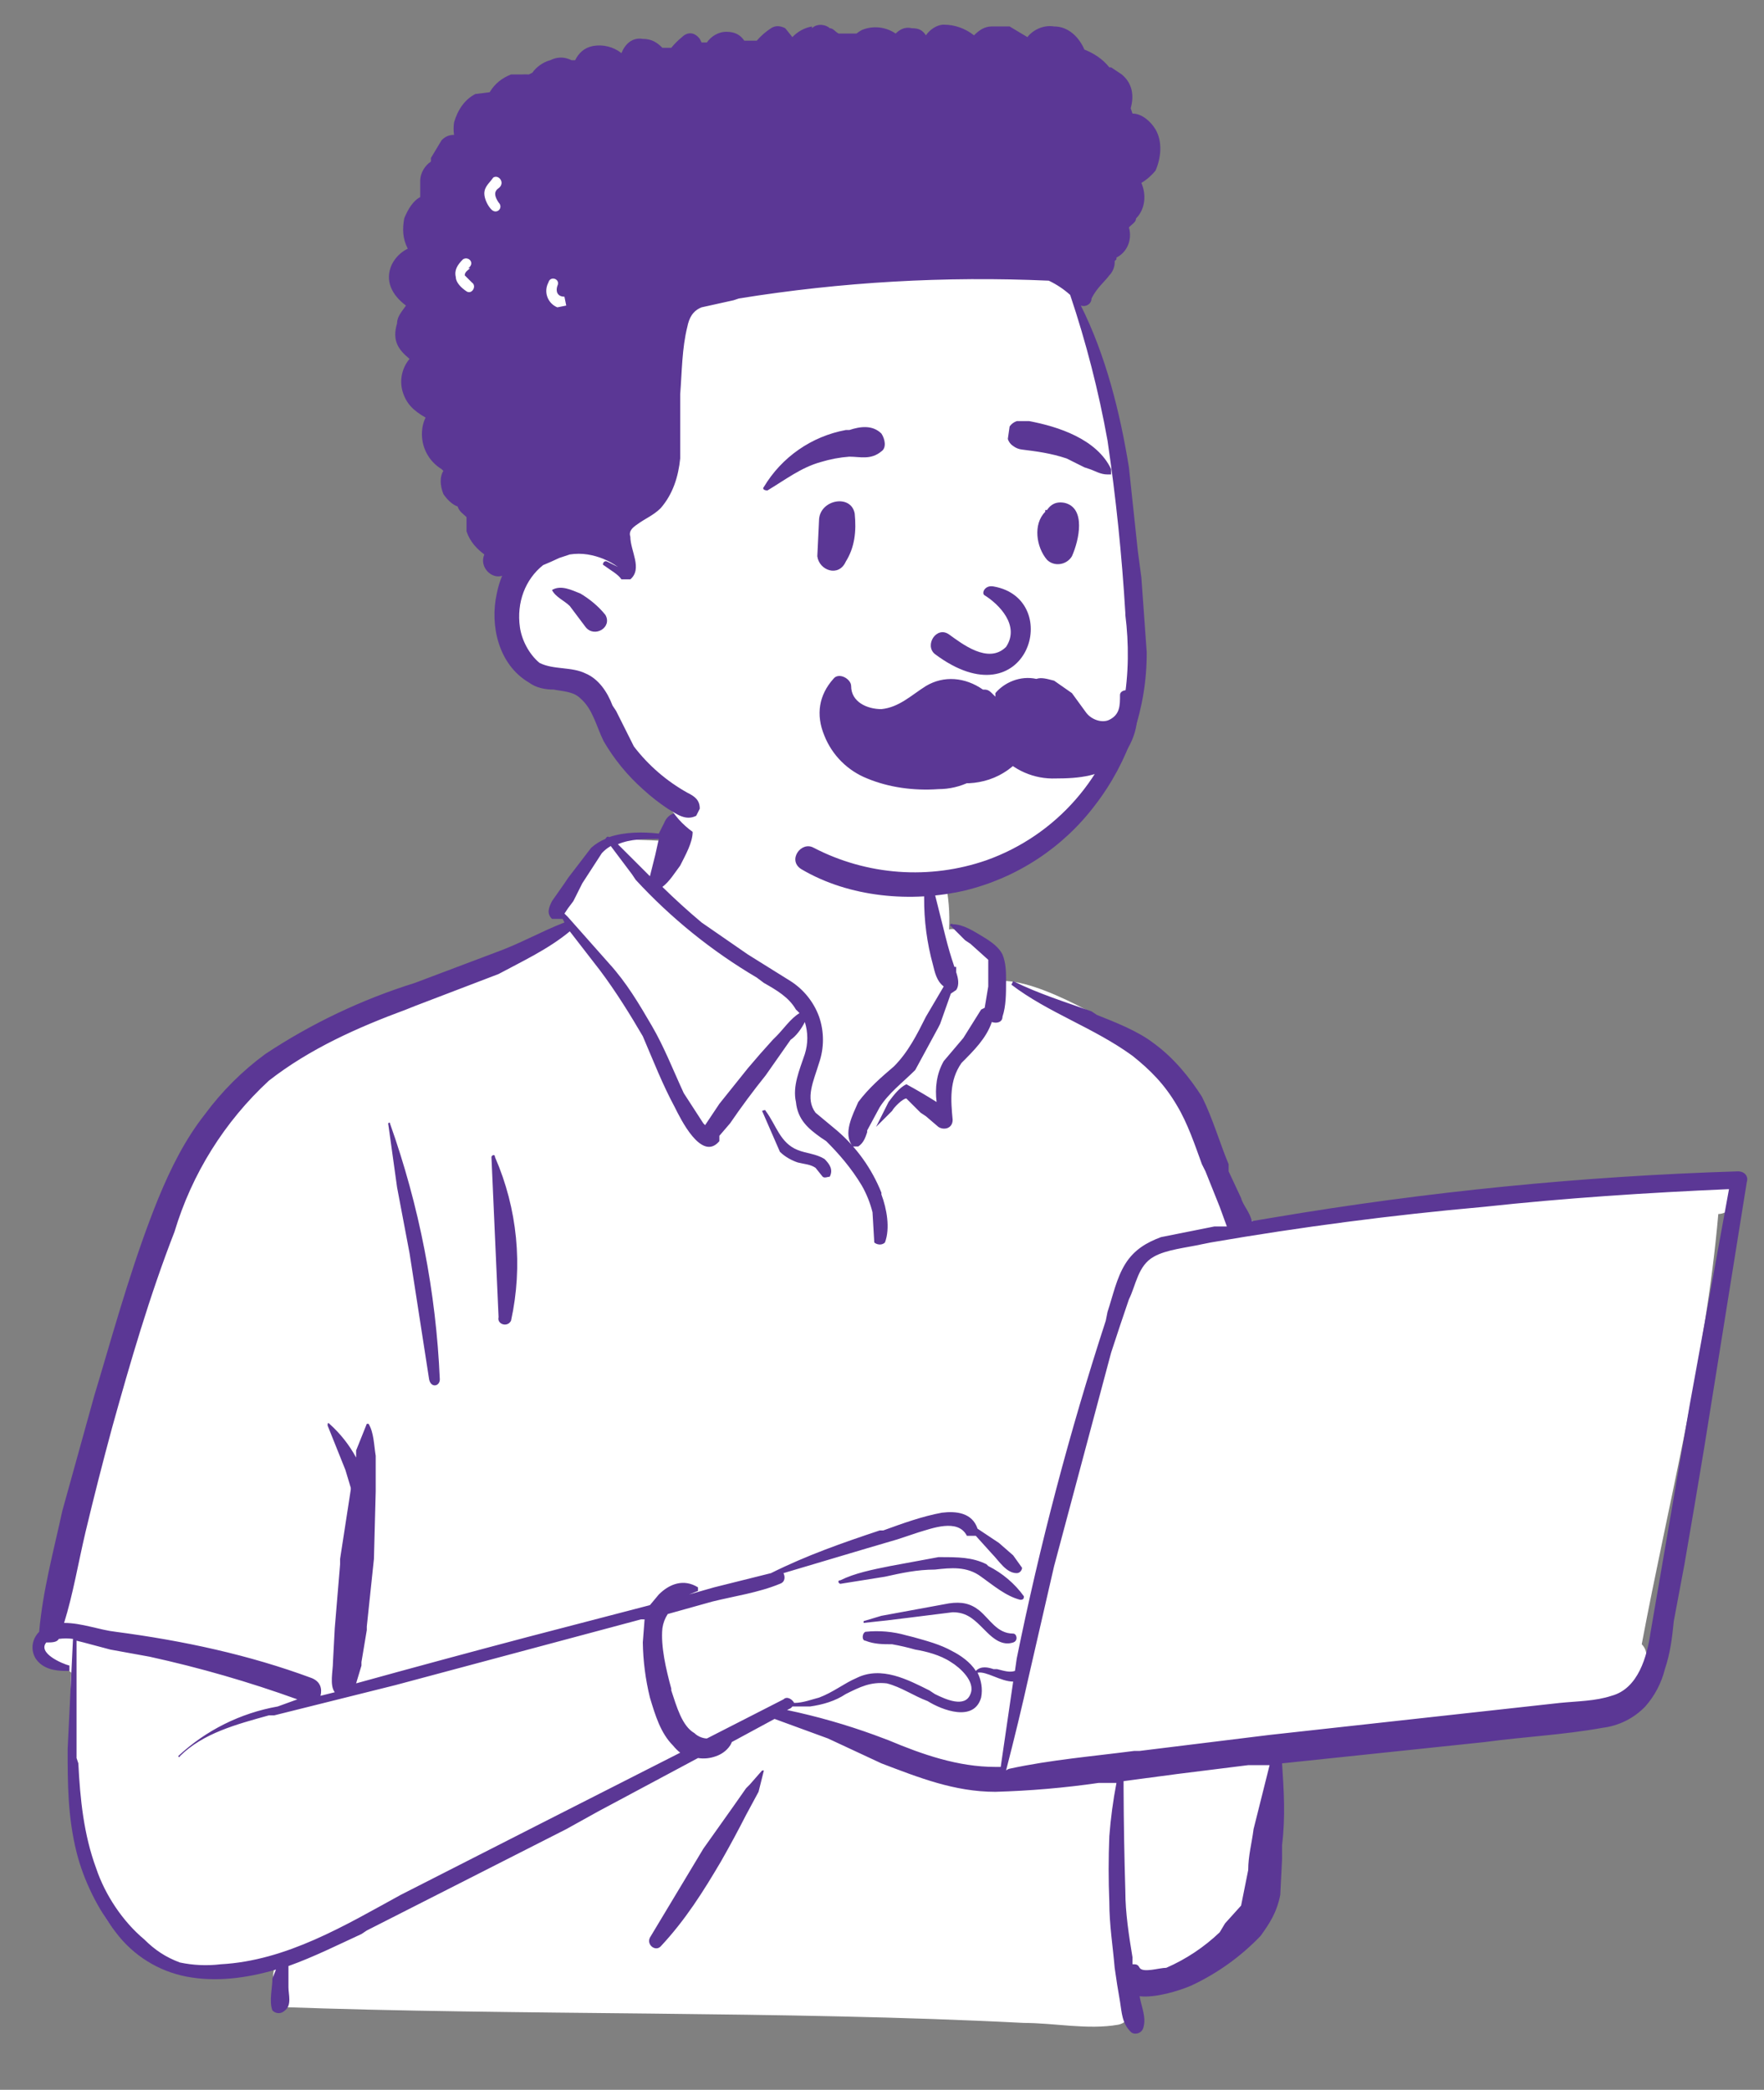 <svg width="222" height="263" viewBox="0 0 222 263" fill="none" xmlns="http://www.w3.org/2000/svg">
<rect x="0" y="0" width="222" height="263" fill="#808080" stroke="none"/>
<path fillRule="evenodd" clipRule="evenodd" d="M214.681 148.31L205.269 149.428C190.703 150.323 175.912 152.561 161.346 154.127C161.137 153.922 160.855 153.807 160.562 153.807C160.269 153.807 159.987 153.922 159.778 154.127C158.209 154.127 156.64 152.785 155.296 154.127C153.055 149.652 151.262 144.73 149.693 139.808C148.573 136.899 147.453 133.991 144.763 131.977C140.506 129.069 130.646 123.028 125.715 123.475C125.715 122.58 125.267 121.462 124.595 121.014C125.94 118.329 120.113 116.539 119.441 116.987C119.889 108.485 115.855 100.878 106.892 99.088C98.824 97.522 87.395 97.298 83.138 105.8L77.311 105.576C76.415 104.681 68.347 113.407 71.709 116.539C42.577 129.292 25.77 127.726 17.702 164.195C16.582 167.775 16.358 171.355 15.461 174.711C10.908 184.311 7.956 194.589 6.722 205.139C4.705 205.586 4.481 209.166 6.722 209.613C7.618 209.613 8.515 210.061 8.963 210.508C8.515 219.234 10.755 238.699 12.1 238.699C14.565 247.201 26.666 249.438 34.958 246.53C33.613 249.215 34.958 251.004 34.958 252.571C65.434 253.689 98.6 253.018 128.853 254.584C132.662 254.584 136.92 255.479 140.73 254.808C142.971 254.361 142.971 250.781 140.73 250.333L151.038 248.096C150.814 248.096 155.296 244.964 158.657 239.146C161.795 233.106 159.554 225.722 160.898 219.01C172.103 217.892 183.532 217.444 194.512 215.654C196.305 220.129 202.804 214.759 204.82 212.522C205.717 212.298 206.613 211.403 206.613 210.285C207.286 209.166 207.51 207.824 206.613 206.929C209.975 189.03 214.681 170.907 216.249 152.785C216.922 152.785 217.594 152.337 218.042 152.113C218.714 150.995 218.938 149.428 217.594 148.757C216.473 148.086 215.353 148.31 214.457 148.31H214.681Z" fill="white"/>
<path fillRule="evenodd" clipRule="evenodd" d="M83.586 103.563C84.482 101.325 87.62 102.22 87.171 104.681C87.171 106.024 86.275 107.59 85.603 108.932C84.93 109.827 84.258 110.946 83.362 111.617C84.948 113.171 86.592 114.663 88.292 116.092L94.118 120.119L99.496 123.475C101.151 124.534 102.41 126.106 103.082 127.95C103.731 129.835 103.731 131.882 103.082 133.767C102.41 136.004 101.289 138.242 102.634 140.032L105.323 142.269C107.797 144.389 109.719 147.076 110.925 150.1V150.323C111.597 152.113 112.046 154.574 111.373 156.364C110.925 156.812 110.253 156.588 110.029 156.364L109.805 152.561C109.51 151.387 109.058 150.258 108.46 149.205C107.116 146.967 105.547 145.178 103.978 143.611L103.306 143.164C101.737 142.045 100.393 140.927 100.169 138.689C99.721 136.676 100.617 134.662 101.289 132.648C101.702 131.338 101.702 129.932 101.289 128.621C100.841 129.516 100.169 130.411 99.496 130.858L96.359 135.333C94.788 137.288 93.293 139.303 91.877 141.374L90.533 142.94V143.611C88.292 146.296 85.603 140.703 84.93 139.36C83.362 136.452 82.241 133.543 80.897 130.411C79.328 127.726 77.535 124.818 75.518 122.133L71.709 117.211C69.02 119.448 65.658 121.014 62.745 122.58L52.213 126.607L51.092 127.055C45.042 129.292 38.991 131.977 33.837 136.004C28.245 141.169 24.144 147.736 21.96 155.022C18.823 163.076 16.358 171.578 14.117 179.633C12.93 184.016 11.809 188.416 10.755 192.833C9.859 196.637 9.187 200.664 8.066 204.244C10.307 204.244 12.548 205.139 14.565 205.362C23.081 206.481 31.372 208.271 39.215 211.18C40.336 211.627 40.56 212.522 40.336 213.417L42.129 212.969C41.456 212.074 41.904 210.285 41.904 209.166L42.129 204.915L42.801 196.86V196.189L44.145 187.464V187.24L43.473 185.002L41.232 179.409C41.232 179.185 41.232 178.962 41.456 179.185C42.815 180.397 43.953 181.835 44.818 183.436V182.541L46.162 179.185H46.386C47.059 180.304 47.059 181.87 47.283 183.213V187.687L47.059 196.189L46.162 204.691V205.139L45.49 209.166V209.613L44.818 211.851C51.978 209.871 59.149 207.932 66.331 206.034L81.793 202.006L82.913 200.664C84.258 199.322 86.051 198.65 87.844 199.769V200.216C87.467 200.358 87.094 200.508 86.723 200.664L89.86 199.769L97.031 197.979C101.513 195.742 105.995 194.176 110.701 192.609H111.149C113.614 191.715 116.079 190.82 118.544 190.372C120.337 190.148 122.354 190.372 123.026 192.386L125.715 194.176L127.508 195.742L128.629 197.308C128.629 197.532 128.404 197.979 127.956 197.979C126.612 197.979 125.715 196.413 124.819 195.518L122.802 193.281H121.682C120.561 191.043 117.2 192.386 115.631 192.833L112.942 193.728L109.132 194.847L98.6 197.979C98.824 198.427 98.824 199.098 98.152 199.322C95.463 200.44 92.325 200.888 89.636 201.559C87.768 202.078 85.901 202.6 84.034 203.125C83.683 203.666 83.454 204.277 83.362 204.915C83.138 207.152 83.81 210.061 84.482 212.522V212.746C85.154 214.759 85.827 217.22 87.395 218.115C87.844 218.563 88.516 218.787 88.964 218.787L98.6 213.864C99.048 213.417 99.721 213.864 99.945 214.312C101.065 214.312 102.186 213.864 103.082 213.641C104.875 212.969 106.219 211.851 107.788 211.18C110.925 209.613 114.287 211.403 116.976 212.746L117.648 213.193C118.993 213.864 121.458 214.983 122.13 213.193C122.802 211.627 120.785 209.837 119.665 209.166C118.32 208.271 116.528 207.823 115.183 207.6C114.224 207.327 113.252 207.103 112.27 206.929C111.149 206.929 110.029 206.929 108.908 206.481C108.46 206.481 108.46 205.586 108.908 205.362C110.639 205.177 112.39 205.329 114.063 205.81L114.959 206.034C116.528 206.481 118.32 206.929 119.889 207.823C120.785 208.271 122.13 209.166 122.802 210.285C123.474 209.613 124.371 209.837 125.043 210.061H125.491C126.388 210.285 127.06 210.508 127.732 210.285L127.956 208.718C130.877 194.347 134.618 180.154 139.161 166.209L139.385 165.09C140.057 163.076 140.506 160.839 141.626 159.049C142.746 157.259 144.315 156.364 146.108 155.693L152.831 154.351H154.399L153.503 151.89L151.71 147.415L151.262 146.52C150.366 144.059 149.469 141.374 148.125 139.137C146.556 136.452 144.763 134.662 142.522 132.872C137.592 129.292 131.99 127.502 127.284 123.923L127.508 123.475C130.645 125.041 134.231 126.16 137.368 127.279L138.041 127.726C140.281 128.621 143.195 129.74 145.212 131.306C147.677 133.096 149.693 135.557 151.262 138.018C152.607 140.703 153.503 143.835 154.623 146.52V147.415L156.192 150.771C156.416 151.666 157.313 152.561 157.537 153.679L160.226 153.232C179.566 149.963 199.108 148.02 218.714 147.415C219.611 147.415 220.059 148.086 219.835 148.757L214.456 182.318C213.652 187.168 212.831 192.016 211.991 196.86L210.647 204.02C210.423 206.257 210.199 208.047 209.526 210.061C209.094 211.802 208.248 213.413 207.061 214.759C205.632 216.246 203.732 217.194 201.683 217.444C196.753 218.339 191.823 218.563 186.893 219.234L161.346 221.919C161.57 225.275 161.794 228.631 161.346 232.211V234.001L161.122 238.475C160.674 240.713 159.778 242.055 158.657 243.621C156.159 246.233 153.195 248.357 149.917 249.886C148.349 250.557 145.436 251.452 143.419 251.228C143.643 252.571 144.315 253.913 143.867 255.255C143.643 255.927 142.746 256.15 142.298 255.703C141.178 254.584 141.178 253.242 140.954 251.899C140.701 250.487 140.477 249.07 140.281 247.648C140.057 244.964 139.609 242.279 139.609 239.37C139.495 236.612 139.495 233.85 139.609 231.092C139.78 228.839 140.079 226.598 140.506 224.38H138.265C133.957 225.002 129.618 225.375 125.267 225.499C120.113 225.499 115.631 223.709 110.925 221.919L104.202 218.787L97.48 216.325L92.101 219.234C92.044 219.391 91.969 219.541 91.877 219.681C91.429 220.353 90.757 220.8 90.085 221.024C89.369 221.288 88.597 221.365 87.844 221.248C83.663 223.489 79.48 225.726 75.294 227.96L71.261 230.197L46.162 242.95L45.49 243.397C42.577 244.74 39.439 246.306 36.302 247.425V250.11C36.302 251.004 36.75 252.347 35.854 253.018C35.406 253.466 34.733 253.466 34.285 253.018C33.837 251.899 34.285 250.11 34.285 248.991L34.733 247.872C30.924 248.991 27.114 249.438 23.529 248.767C19.945 248.089 16.746 246.093 14.565 243.174C12.324 240.265 10.531 236.685 9.635 233.106C8.514 228.631 8.514 224.38 8.514 220.129L9.187 206.257C8.592 206.177 7.989 206.177 7.394 206.257C7.17 206.705 6.498 206.705 5.825 206.705C4.705 208.047 7.842 209.39 8.739 209.613V210.285H8.29C6.946 210.285 5.377 210.061 4.481 208.718C3.808 207.6 4.033 206.257 4.929 205.362C5.377 200.216 6.722 195.294 7.842 190.148L11.876 175.606L12.548 173.368C14.789 165.761 17.03 157.93 19.943 150.771C21.512 146.967 23.305 143.388 25.77 140.255C27.911 137.351 30.48 134.786 33.389 132.648C39.209 128.793 45.546 125.78 52.213 123.699L62.297 119.895C65.434 118.777 68.123 117.211 71.037 116.092C70.959 115.944 70.885 115.795 70.812 115.644H69.468C68.796 114.973 69.02 114.302 69.468 113.407L71.037 111.17L71.485 110.498L74.398 106.695C74.928 106.224 75.534 105.845 76.191 105.576C76.191 105.576 76.415 105.129 76.639 105.353C78.656 104.681 80.897 104.681 82.913 104.905L83.586 103.563ZM159.778 222.143H157.088L148.125 223.261L141.402 224.156V225.051C141.421 229.377 141.496 233.703 141.626 238.028C141.626 240.713 142.074 243.621 142.522 246.306V247.201C142.971 247.201 143.195 247.201 143.419 247.648C143.867 248.32 145.884 247.648 146.78 247.648C149.267 246.563 151.543 245.048 153.503 243.174L154.175 242.055L156.192 239.818L157.088 235.343C157.088 233.553 157.537 231.987 157.761 230.197L159.778 222.143ZM81.121 203.796H80.673L49.748 212.074L34.509 215.878H33.837C29.803 216.997 25.546 218.115 22.632 221.024C22.632 221.248 22.408 221.024 22.408 221.024C25.895 217.766 30.255 215.59 34.958 214.759L37.422 213.864C31.347 211.671 25.134 209.877 18.823 208.495L13.893 207.6L10.531 206.705L9.635 206.481V221.248L9.859 221.919C10.083 226.394 10.531 230.868 12.1 235.119C13.22 238.475 15.461 241.831 18.15 244.069C19.495 245.411 20.84 246.306 22.632 246.977C24.326 247.335 26.068 247.411 27.787 247.201C36.078 246.754 43.473 242.279 50.42 238.475C62.141 232.497 73.869 226.531 85.603 220.576C85.272 220.312 84.972 220.011 84.706 219.681C83.138 218.115 82.465 215.878 81.793 213.641C81.236 211.369 80.935 209.043 80.897 206.705L81.121 203.796ZM95.911 222.814H96.135L95.463 225.499L93.894 228.407C92.893 230.37 91.847 232.309 90.757 234.224C88.516 238.028 86.275 241.608 83.138 244.964C82.465 245.635 81.345 244.74 81.793 243.845L88.516 232.658L92.325 227.288L93.894 225.051L94.342 224.604L95.911 222.814ZM217.594 149.652C207.285 150.1 196.977 150.771 186.669 151.89C175.184 152.913 163.745 154.406 152.382 156.364L151.262 156.588C149.245 157.036 146.78 157.259 145.212 158.154C143.195 159.273 142.971 161.734 142.074 163.524C141.309 165.755 140.562 167.992 139.833 170.236L132.662 197.084L129.525 210.732C128.626 214.776 127.655 218.804 126.612 222.814C126.742 222.706 126.896 222.63 127.06 222.59C132.214 221.471 137.592 221.024 142.746 220.353H143.419L159.778 218.339L196.305 214.312C198.546 214.088 200.787 214.088 202.804 213.417C206.165 212.522 207.285 208.495 207.734 205.362L212.664 176.724L217.594 149.652ZM127.508 211.627C125.939 211.627 124.147 210.285 123.026 210.508C123.474 211.403 123.699 212.522 123.474 213.641C122.578 216.773 118.544 215.207 116.752 214.088C114.959 213.417 113.39 212.298 111.597 211.851C109.581 211.627 108.236 212.298 106.443 213.193C105.099 214.088 103.53 214.536 101.961 214.759H99.721C99.66 214.847 99.584 214.922 99.496 214.983L99.048 215.207C102.778 215.99 106.448 217.037 110.029 218.339L111.822 219.01C116.079 220.8 120.561 222.366 125.267 222.366H125.939L127.508 211.627ZM119.441 201.783C121.009 201.559 122.13 201.783 123.25 202.678C124.595 203.796 125.491 205.586 127.508 205.586C127.956 205.586 128.18 206.481 127.508 206.705C126.164 207.152 125.043 206.257 124.147 205.362L123.474 204.691C122.354 203.573 121.458 202.901 119.889 202.901L114.511 203.573C112.572 203.826 110.63 204.05 108.684 204.244V204.02L110.925 203.349L119.441 201.783ZM118.096 195.966H118.32C120.561 195.966 122.354 195.966 124.147 196.86L124.371 197.084C126.164 197.979 127.732 199.322 128.853 200.888C128.853 201.111 128.853 201.335 128.404 201.335C126.612 200.888 125.043 199.545 123.474 198.427C121.682 197.084 119.665 197.308 117.648 197.532C115.407 197.532 113.39 197.979 111.373 198.427L105.771 199.322C105.547 199.322 105.323 198.874 105.771 198.874C107.564 197.979 109.805 197.532 112.046 197.084L118.096 195.966ZM48.851 141.374C48.851 141.374 49.075 141.15 49.075 141.374C52.761 151.742 54.876 162.601 55.35 173.592C55.35 174.487 54.23 174.711 54.005 173.592L51.54 157.707L49.972 149.428L48.851 141.374ZM61.849 145.625C61.849 145.401 62.297 145.178 62.297 145.625C65.123 152.103 65.829 159.307 64.314 166.209C63.865 167.104 62.521 166.656 62.745 165.761L61.849 145.625ZM95.911 139.808C95.911 139.808 96.359 139.584 96.359 139.808C97.704 141.598 98.152 143.835 100.393 144.73C101.513 145.178 102.634 145.178 103.754 145.849C104.426 146.52 104.875 147.191 104.426 148.086C104.202 148.086 103.754 148.31 103.53 148.086L102.634 146.967C101.961 146.52 101.289 146.52 100.393 146.296C99.721 146.072 98.824 145.625 98.152 144.954L95.911 139.808ZM116.976 110.498H117.2V110.946L117.648 112.512L118.096 114.302L118.993 117.882C119.31 119.165 119.684 120.434 120.113 121.685H120.337V122.356C120.561 123.028 120.785 123.923 120.337 124.594L119.665 125.041L118.32 128.845L118.096 129.292L115.183 134.662C113.614 136.228 111.822 137.57 110.701 139.36L109.132 142.269V142.493C108.908 143.164 108.684 143.835 108.012 144.283H107.34C105.995 142.716 107.34 140.255 108.012 138.689C109.357 136.899 110.925 135.557 112.494 134.214C114.287 132.425 115.407 130.187 116.528 127.95L118.768 124.146C117.872 123.475 117.648 122.356 117.424 121.462C116.659 118.693 116.282 115.832 116.303 112.96V112.512L116.976 110.498ZM119.665 116.539C119.441 116.539 119.665 116.092 119.889 116.316C121.233 116.316 122.578 117.211 123.699 117.882C124.819 118.553 125.715 119.224 126.164 120.119C126.612 121.238 126.612 122.356 126.612 123.475C126.612 125.041 126.612 126.607 126.164 127.95C126.164 128.621 125.491 128.845 124.819 128.621C124.147 130.635 122.578 132.201 121.009 133.767C119.441 136.004 119.665 138.465 119.889 140.927C119.889 142.045 118.768 142.269 118.096 141.821L116.528 140.479C116.303 140.33 116.079 140.181 115.855 140.032C115.629 139.81 115.405 139.586 115.183 139.36L114.959 139.137L114.063 138.242C113.614 138.242 112.494 139.36 112.27 139.808L110.253 141.821L111.822 138.689C112.494 137.794 113.166 136.899 114.063 136.452C115.357 137.155 116.627 137.902 117.872 138.689C117.648 136.899 117.872 135.109 118.768 133.543L121.233 130.635L123.474 127.055L123.923 126.831L124.371 124.146V120.79L122.13 118.777L121.458 118.329L119.665 116.539ZM76.863 106.471C76.446 106.711 76.068 107.012 75.743 107.366L73.278 111.17L72.157 113.407C71.936 113.708 71.712 114.006 71.485 114.302L71.037 114.973L71.485 115.421L76.639 121.238C78.88 123.699 80.448 126.384 82.017 129.069C83.586 131.753 84.706 134.662 86.051 137.57L88.516 141.374L88.74 141.598L90.533 138.913L94.118 134.438C95.139 133.223 96.185 132.03 97.255 130.858L97.704 130.411C98.6 129.516 99.496 128.174 100.617 127.502C100.476 127.345 100.326 127.195 100.169 127.055C99.272 125.489 97.704 124.594 96.135 123.699L95.239 123.028C89.582 119.694 84.448 115.548 80 110.722L79.552 110.051L76.863 106.471ZM82.913 105.576C81.121 105.576 79.328 105.576 77.759 106.247L81.793 110.275L82.465 107.59" fill="#5B3795"/>
<path fillRule="evenodd" clipRule="evenodd" d="M141.178 56.355C140.282 49.866 137.817 42.93 134.904 36.666C128.853 23.689 114.735 21.899 102.186 19.214C89.692 16.574 76.776 16.651 64.314 19.438C57.591 21.228 54.678 29.282 55.798 35.771C56.471 39.798 58.264 43.602 59.832 47.405C63.084 55.056 64.834 63.259 64.986 71.569C64.762 76.938 64.09 83.203 70.141 85.44C76.191 88.349 76.863 96.627 84.034 101.102C87.172 107.142 95.239 107.814 101.289 108.932C104.996 109.639 108.736 110.161 112.494 110.499C123.475 112.065 132.214 108.932 137.817 99.088C141.626 93.271 144.54 86.335 143.867 78.952L141.178 56.578V56.355Z" fill="white"/>
<path fillRule="evenodd" clipRule="evenodd" d="M102.185 3.553C102.857 2.882 103.978 3.105 104.426 3.553C104.874 3.553 105.098 4 105.546 4.224H107.787C107.997 4.054 108.222 3.904 108.46 3.777C109.15 3.491 109.902 3.382 110.645 3.46C111.389 3.538 112.101 3.801 112.717 4.224C113.166 3.777 113.838 3.329 114.734 3.553C115.631 3.553 116.079 3.777 116.527 4.448C116.975 3.777 117.872 3.105 118.768 3.105C120.112 3.105 121.457 3.553 122.578 4.448C123.25 3.777 123.922 3.329 124.818 3.329H127.059L129.3 4.672C129.973 3.777 131.317 3.105 132.662 3.329C134.454 3.329 135.799 4.672 136.471 6.238C137.592 6.685 138.712 7.356 139.609 8.475H139.833L141.177 9.37C142.522 10.489 142.746 12.055 142.298 13.621L142.522 14.292C143.642 14.292 144.763 15.187 145.435 16.306C146.331 17.872 146.107 19.886 145.435 21.452C144.936 22.076 144.329 22.607 143.642 23.018C144.315 24.584 144.09 26.374 142.97 27.493C142.97 27.94 142.522 28.164 142.074 28.611C142.522 30.177 141.85 31.744 140.505 32.415V32.639C140.432 32.715 140.357 32.789 140.281 32.862V33.086C140.281 33.533 140.057 34.205 139.609 34.652C138.936 35.547 138.04 36.218 137.368 37.561C137.368 38.232 136.695 38.679 136.023 38.456C139.16 44.72 140.953 51.88 142.074 58.816L143.194 69.331L143.642 72.687L144.315 82.084C144.348 89.04 142.062 95.81 137.816 101.325C133.767 106.682 127.988 110.476 121.457 112.065C114.734 113.631 106.891 112.96 100.84 109.38C99.048 108.261 100.84 105.8 102.409 106.695C105.735 108.418 109.379 109.445 113.116 109.714C116.853 109.983 120.607 109.489 124.146 108.261C128.465 106.721 132.318 104.103 135.338 100.657C138.358 97.211 140.446 93.051 141.401 88.573C142.074 84.769 142.074 80.966 141.625 77.386V77.162C141.192 69.899 140.444 62.658 139.385 55.46C138.266 49.238 136.693 43.106 134.679 37.113C133.874 36.39 132.968 35.787 131.989 35.323C118.95 34.735 105.884 35.485 92.997 37.561L92.325 37.785L88.291 38.679C87.171 39.127 86.722 40.022 86.498 41.141C85.826 43.825 85.826 46.734 85.602 49.642V57.697C85.378 59.934 84.706 62.172 83.137 63.962C82.241 64.856 81.12 65.304 80.224 65.975C79.552 66.423 79.103 66.87 79.328 67.541C79.328 69.331 80.896 71.569 79.328 72.911H78.207C77.759 72.24 76.862 71.792 75.966 71.121C75.742 71.121 75.966 70.45 76.414 70.674L77.759 71.345C76.628 70.535 75.324 69.998 73.949 69.779C73.207 69.662 72.451 69.662 71.708 69.779L70.364 70.226C69.7 70.544 69.028 70.843 68.347 71.121C66.106 72.911 64.986 75.82 65.434 78.952C65.658 80.518 66.554 82.308 67.899 83.427C69.691 84.322 71.932 83.874 73.725 84.769C75.294 85.44 76.414 87.006 77.087 88.796L77.535 89.467L79.776 93.942C81.596 96.319 83.883 98.299 86.498 99.759C87.395 100.207 88.067 100.654 88.067 101.773L87.619 102.668C86.274 103.339 85.154 102.444 84.033 101.773C82.925 101.035 81.876 100.213 80.896 99.312C78.942 97.572 77.278 95.533 75.966 93.271C75.07 91.481 74.621 89.244 73.053 87.901C72.156 87.006 70.812 87.006 69.691 86.783C68.571 86.783 67.451 86.559 66.554 85.888C62.745 83.65 61.624 78.728 62.52 74.701C62.67 73.935 62.895 73.185 63.193 72.463C61.848 72.911 60.279 71.345 60.952 69.779C60.055 69.108 59.159 68.213 58.711 66.87V65.08C58.263 64.633 57.815 64.409 57.59 63.738C56.918 63.514 56.246 62.843 55.798 62.172C55.349 61.053 55.349 59.934 55.798 59.263C55.721 59.19 55.647 59.115 55.574 59.039C54.774 58.553 54.122 57.859 53.688 57.032C53.254 56.204 53.053 55.274 53.108 54.341C53.132 53.72 53.284 53.11 53.557 52.551C51.988 51.656 51.092 50.761 50.644 49.195C50.458 48.501 50.443 47.773 50.599 47.072C50.755 46.371 51.078 45.718 51.54 45.168C50.195 44.049 49.299 42.93 49.971 40.693C49.971 39.798 50.644 39.127 51.092 38.456C49.299 37.113 48.403 35.323 49.299 33.31C49.747 32.415 50.419 31.744 51.316 31.296C50.644 29.954 50.644 28.835 50.868 27.493C51.316 26.374 51.988 25.255 52.884 24.808V22.794C52.884 21.675 53.557 20.781 54.229 20.333C54.221 20.184 54.221 20.035 54.229 19.886L55.574 17.648C56.022 17.201 56.47 16.977 57.142 16.977C57.066 16.458 57.066 15.93 57.142 15.411C57.59 13.845 58.487 12.502 59.831 11.831L61.624 11.607C62.296 10.489 63.193 9.818 64.313 9.37H65.658C65.956 9.352 66.256 9.352 66.554 9.37C66.703 9.293 66.852 9.219 67.002 9.146C67.451 8.475 68.347 7.804 69.243 7.58C70.14 7.133 71.036 7.133 71.932 7.58H72.381C72.829 6.685 73.501 6.014 74.621 5.79C75.249 5.676 75.893 5.697 76.511 5.852C77.129 6.006 77.707 6.29 78.207 6.685C78.655 5.567 79.552 4.672 80.896 4.895C82.017 4.895 82.689 5.343 83.361 6.014H84.482C84.882 5.521 85.333 5.071 85.826 4.672C86.498 4 87.395 4 88.067 4.895L88.291 5.343H88.963C89.412 4.672 90.308 4 91.428 4C92.549 4 93.221 4.448 93.669 5.119H95.238C95.759 4.516 96.363 3.989 97.031 3.553C97.703 3.105 98.375 3.329 98.824 3.553L99.72 4.672C100.376 3.972 101.241 3.502 102.185 3.329V3.553ZM69.467 74.253C70.588 73.582 71.932 74.253 73.053 74.701C74.173 75.372 75.294 76.267 76.19 77.386C77.087 78.952 74.846 80.294 73.725 78.952L71.708 76.267C71.036 75.596 69.915 75.148 69.467 74.253ZM70.14 35.995C70.588 35.1 69.243 34.652 69.019 35.547C68.87 35.823 68.781 36.127 68.757 36.44C68.733 36.753 68.775 37.067 68.881 37.362C68.986 37.658 69.153 37.928 69.37 38.154C69.587 38.381 69.849 38.56 70.14 38.679L71.26 38.456L71.036 37.337C70.14 37.337 69.915 36.666 70.14 35.995ZM58.935 33.757C59.831 33.086 58.935 32.191 58.263 32.639C57.59 33.31 57.142 33.981 57.366 34.876C57.366 35.547 58.039 36.218 58.711 36.666C59.383 37.113 60.055 35.995 59.383 35.547L58.487 34.652C58.487 34.205 58.935 33.981 59.159 33.757H58.935ZM62.745 23.689C63.641 23.018 62.745 21.899 62.072 22.347C61.624 23.018 60.952 23.465 60.952 24.36C60.952 25.032 61.4 25.927 61.848 26.374C62.52 27.045 63.417 26.15 62.745 25.479C62.296 24.808 62.072 24.137 62.745 23.689Z" fill="#5B3795"/>
<path fillRule="evenodd" clipRule="evenodd" d="M142.747 87.454C142.299 86.559 140.954 86.783 140.954 87.454C140.954 88.796 140.954 89.915 139.609 90.586C138.713 91.034 137.368 90.586 136.696 89.691L134.903 87.23L132.662 85.664C131.766 85.44 131.094 85.216 130.422 85.44C128.405 84.993 126.388 85.888 125.267 87.23C125.26 87.379 125.26 87.529 125.267 87.678C125.123 87.523 124.974 87.374 124.819 87.23C124.371 86.783 124.147 86.783 123.699 86.783C121.458 85.216 118.769 84.993 116.528 86.335C114.735 87.454 113.166 89.02 110.925 89.244C109.133 89.244 107.116 88.349 107.116 86.335C107.116 85.44 105.547 84.545 104.875 85.44C103.082 87.454 102.634 89.915 103.754 92.6C104.239 93.812 104.966 94.914 105.89 95.837C106.815 96.76 107.918 97.486 109.133 97.969C111.822 99.088 114.959 99.536 118.096 99.312C119.488 99.312 120.86 98.988 122.105 98.367C123.35 97.746 124.432 96.844 125.267 95.732C125.436 95.444 125.585 95.145 125.716 94.837C126.596 95.867 127.698 96.683 128.941 97.226C130.183 97.769 131.532 98.023 132.887 97.969C135.576 97.969 138.937 97.746 140.954 95.508C142.971 93.271 143.643 90.139 142.747 87.454Z" fill="#5B3795"/>
<path fillRule="evenodd" clipRule="evenodd" d="M118.321 97.969C116.752 97.298 115.184 96.18 114.287 94.837C114.094 94.63 113.952 94.38 113.874 94.108C113.797 93.836 113.784 93.549 113.839 93.271C113.987 92.799 114.287 92.39 114.693 92.107C115.098 91.824 115.586 91.682 116.08 91.705L117.425 92.376C118.097 93.495 118.769 94.166 119.666 94.613L122.579 95.061C124.82 94.837 125.94 93.718 127.509 92.376L127.957 91.705C128.082 91.589 128.238 91.512 128.405 91.481C128.621 91.394 128.862 91.394 129.078 91.481C129.245 91.512 129.401 91.589 129.526 91.705C129.613 91.92 129.613 92.161 129.526 92.376C129.526 93.942 128.629 95.285 127.733 96.18C126.482 97.335 124.928 98.112 123.251 98.417C121.598 98.733 119.89 98.578 118.321 97.969ZM123.923 74.925C125.716 76.043 128.405 78.728 126.612 81.413C124.372 83.65 121.01 80.966 119.441 79.847C117.873 78.728 116.304 81.189 117.649 82.308C129.302 91.034 134.008 75.372 125.044 73.806C123.923 73.582 123.475 74.701 123.923 74.925ZM103.083 65.304C103.307 62.843 107.116 62.172 107.565 64.633C107.789 66.87 107.565 68.884 106.444 70.674C105.548 72.687 103.083 71.792 102.859 70.002L103.083 65.304ZM131.767 64.185C132.215 63.514 132.887 63.067 134.008 63.29C136.697 63.962 135.8 67.989 134.904 70.002C134.232 71.121 132.663 71.345 131.767 70.45C130.422 68.884 129.974 65.975 131.543 64.409C131.539 64.335 131.539 64.26 131.543 64.185H131.767ZM106.444 54.117H106.892C108.237 53.67 109.805 53.446 110.926 54.565C111.374 55.236 111.598 56.355 110.926 56.802C109.581 57.921 108.237 57.473 106.892 57.473C105.676 57.561 104.473 57.786 103.307 58.145C100.842 58.816 98.825 60.382 96.584 61.724C96.136 61.724 95.912 61.501 96.136 61.277C97.246 59.421 98.739 57.822 100.517 56.588C102.294 55.353 104.315 54.511 106.444 54.117ZM129.078 52.998H129.526C133.111 53.67 138.041 55.236 139.834 59.039V59.711H139.386C138.489 59.711 137.817 59.263 137.145 59.039L136.473 58.816L134.232 57.697C132.215 57.026 130.422 56.802 128.629 56.578C128.222 56.534 127.834 56.38 127.509 56.131C127.182 55.925 126.943 55.607 126.837 55.236L127.061 53.67C127.28 53.356 127.594 53.121 127.957 52.998H129.078Z" fill="#5B3795"/>
</svg>
